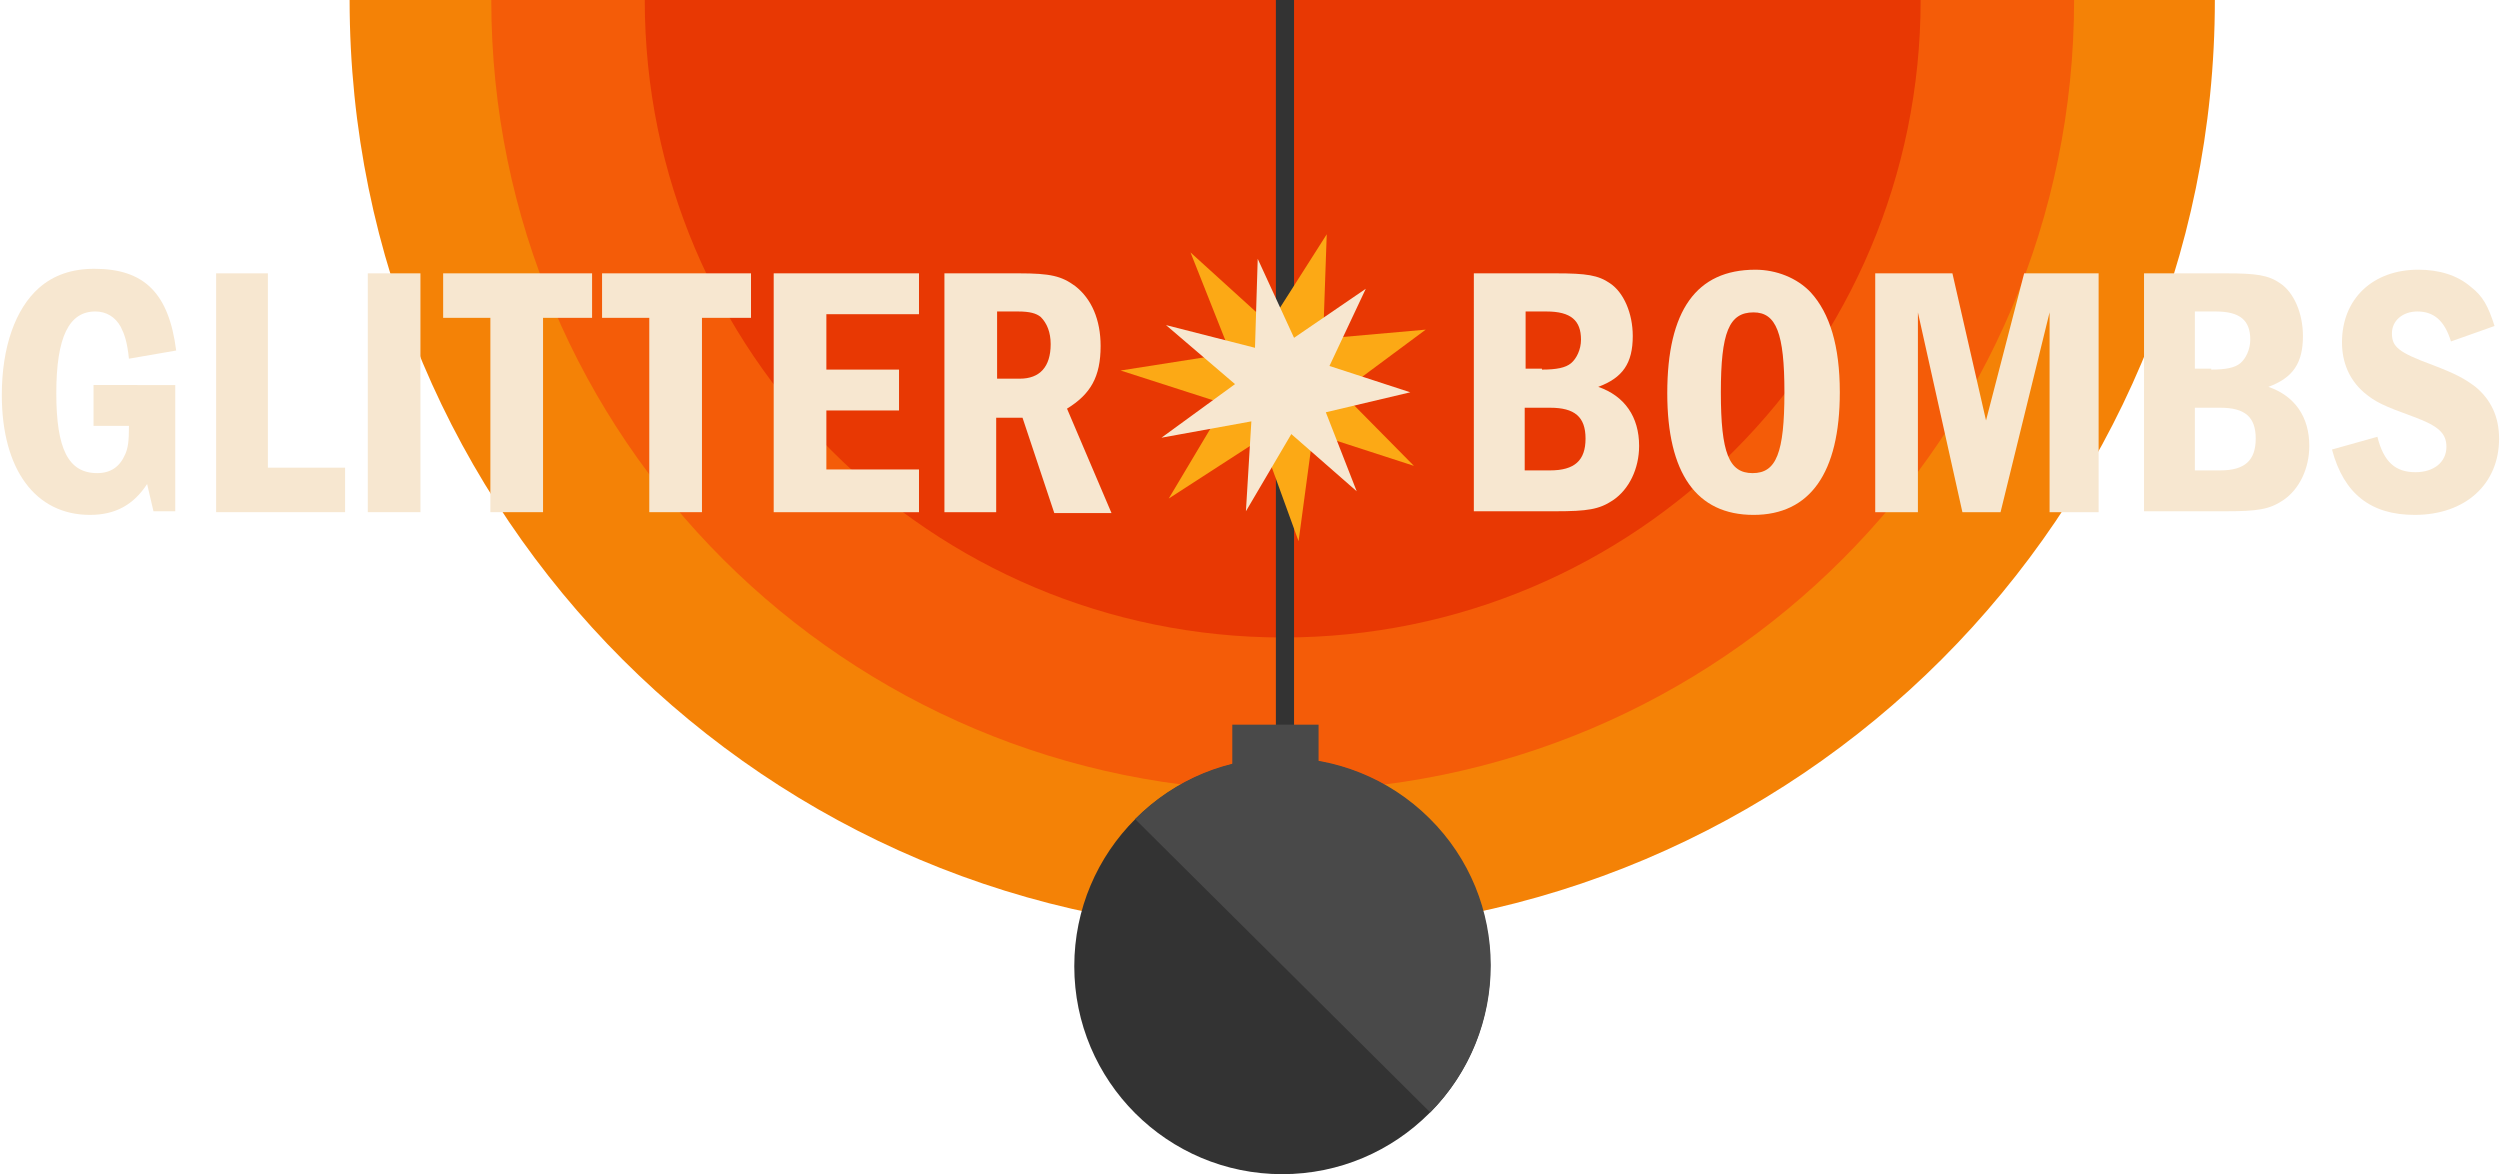 <?xml version="1.0" encoding="utf-8"?>
<!-- Generator: Adobe Illustrator 19.1.0, SVG Export Plug-In . SVG Version: 6.00 Build 0)  -->
<svg version="1.1" id="Layer_1" xmlns="http://www.w3.org/2000/svg" xmlns:xlink="http://www.w3.org/1999/xlink" x="0px" y="0px"
	 viewBox="0 0 275.3 129.3" style="enable-background:new 0 0 275.3 129.3;" xml:space="preserve">
<style type="text/css">
	.st0{fill:#F48206;}
	.st1{fill:#F45C08;}
	.st2{fill:#E83803;}
	.st3{fill:#F7E7D0;}
	.st4{fill:none;stroke:#333333;stroke-width:2;stroke-miterlimit:10;}
	.st5{fill:#333333;}
	.st6{fill:#494949;}
	.st7{fill:#FCA915;}
</style>
<path class="st0" d="M243.9,0c0,56.7-46,102.7-102.7,102.7S38.5,56.8,38.5,0"/>
<path class="st1" d="M228.4,0c0,48.1-39,87.1-87.1,87.1S54.1,48.2,54.1,0"/>
<path class="st2" d="M211.5,0c0,38.8-31.4,70.2-70.2,70.2S71,38.8,71,0"/>
<g>
	<path class="st3" d="M19.3,42.3v14h-2.4l-0.7-3c-1.5,2.3-3.5,3.4-6.3,3.4c-6,0-9.7-5-9.7-13.2c0-5.3,1.5-9.5,4.1-11.8
		c1.6-1.4,3.6-2.1,6.1-2.1c5.5,0,8.2,2.7,9,9l-5.2,0.9c-0.2-1.9-0.5-2.7-0.9-3.5c-0.6-1.1-1.6-1.7-2.8-1.7c-2.9,0-4.3,2.8-4.3,9
		c0,6.1,1.3,8.8,4.5,8.8c1.5,0,2.5-0.7,3.1-2.1c0.3-0.7,0.4-1.4,0.4-3.1h-3.9v-4.5H19.3z"/>
	<path class="st3" d="M29.5,30.1v21.4H38v4.9H23.8V30.1H29.5z"/>
	<path class="st3" d="M46.3,30.1v26.3h-5.8V30.1H46.3z"/>
	<path class="st3" d="M65.2,30.1V35h-5.4v21.4h-5.8V35h-5.2v-4.9H65.2z"/>
	<path class="st3" d="M82.7,30.1V35h-5.4v21.4h-5.8V35h-5.2v-4.9H82.7z"/>
	<path class="st3" d="M101.2,30.1v4.5H91v6.1h8v4.5h-8v6.5h10.2v4.7h-16V30.1H101.2z"/>
	<path class="st3" d="M112.2,30.1c3.5,0,4.7,0.3,6.2,1.4c1.8,1.4,2.8,3.7,2.8,6.6c0,3.4-1.1,5.3-3.7,6.9l4.9,11.5h-6.3L112.6,46
		h-2.9v10.4H104V30.1H112.2z M109.8,41.7h2.5c2.2,0,3.4-1.3,3.4-3.8c0-1.3-0.4-2.3-1.1-3c-0.5-0.4-1.2-0.6-2.5-0.6h-2.3V41.7z"/>
	<path class="st3" d="M171.3,30.1c3.4,0,4.7,0.2,6,1.1c1.5,1,2.5,3.3,2.5,5.8c0,3-1.1,4.6-3.8,5.6c2.9,1,4.5,3.3,4.5,6.5
		c0,2.5-1.1,4.8-2.9,6c-1.5,1-2.8,1.2-6.3,1.2h-9V30.1H171.3z M169.8,40.7c1.6,0,2.6-0.2,3.2-0.7s1.1-1.5,1.1-2.6
		c0-2.1-1.1-3.1-3.8-3.1h-2.3v6.3H169.8z M170.7,51.8c2.7,0,3.9-1.1,3.9-3.5c0-2.4-1.2-3.4-3.9-3.4h-2.8v6.9H170.7z"/>
	<path class="st3" d="M199.4,32.2c2.1,2.3,3.2,5.9,3.2,11c0,8.9-3.3,13.5-9.5,13.5c-6.3,0-9.5-4.6-9.5-13.4c0-9.1,3.2-13.6,9.7-13.6
		C195.6,29.7,197.9,30.6,199.4,32.2z M189.5,43.2c0,6.7,0.9,8.9,3.5,8.9s3.5-2.2,3.5-8.9c0-6.5-0.9-8.8-3.4-8.8
		C190.4,34.4,189.5,36.6,189.5,43.2z"/>
	<path class="st3" d="M215,30.1l3.7,16.2l4.2-16.2h8.2v26.3h-5.4v-22l-5.4,22h-4.2l-4.9-22v22h-4.7V30.1H215z"/>
	<path class="st3" d="M245.1,30.1c3.4,0,4.7,0.2,6,1.1c1.5,1,2.5,3.3,2.5,5.8c0,3-1.1,4.6-3.8,5.6c2.9,1,4.5,3.3,4.5,6.5
		c0,2.5-1.1,4.8-2.9,6c-1.5,1-2.8,1.2-6.3,1.2h-9V30.1H245.1z M243.5,40.7c1.6,0,2.6-0.2,3.2-0.7s1.1-1.5,1.1-2.6
		c0-2.1-1.1-3.1-3.8-3.1h-2.3v6.3H243.5z M244.5,51.8c2.7,0,3.9-1.1,3.9-3.5c0-2.4-1.2-3.4-3.9-3.4h-2.8v6.9H244.5z"/>
	<path class="st3" d="M269.9,37.6c-0.7-2.3-1.9-3.3-3.7-3.3c-1.6,0-2.8,1-2.8,2.4c0,1.5,0.7,2.1,4.5,3.5c2.6,1,3.5,1.5,4.7,2.4
		c1.7,1.4,2.6,3.3,2.6,5.7c0,5-3.7,8.4-9.3,8.4c-4.8,0-7.8-2.3-9.1-7.2l5-1.4c0.7,2.8,2,3.9,4.2,3.9c2,0,3.4-1.1,3.4-2.8
		c0-1.5-0.9-2.3-3.6-3.3c-3.3-1.2-4.2-1.6-5.5-2.7c-1.6-1.4-2.4-3.3-2.4-5.5c0-4.8,3.4-8,8.4-8c2.3,0,4.3,0.6,5.8,1.9
		c1.3,1,1.9,2.1,2.6,4.3L269.9,37.6z"/>
</g>
<g>
	<line class="st4" x1="141.5" y1="102" x2="141.5" y2="0"/>
	<g>
		<g>
			<circle class="st5" cx="141.2" cy="106.4" r="22.9"/>
			<path class="st6" d="M125,90.2c8.9-9,23.4-9,32.4-0.1s9,23.4,0.1,32.4"/>
		</g>
		<rect x="135.7" y="79.8" class="st6" width="9.5" height="9.5"/>
	</g>
	<g>
		<polygon class="st7" points="139.8,35.7 146.1,25.8 145.7,37.3 157,36.3 147.7,43.2 155.7,51.3 144.6,47.7 143,59.6 138.9,48.3 
			128.7,54.9 134.9,44.5 123.4,40.8 135.5,38.9 131.1,27.8 		"/>
		<polygon class="st3" points="142.5,37.2 150.4,31.8 146.4,40.3 155.3,43.2 146,45.4 149.4,54.1 142.2,47.8 137.2,56.3 137.8,46.4 
			127.9,48.2 136,42.3 128.4,35.8 138.2,38.3 138.5,28.5 		"/>
	</g>
</g>
</svg>
